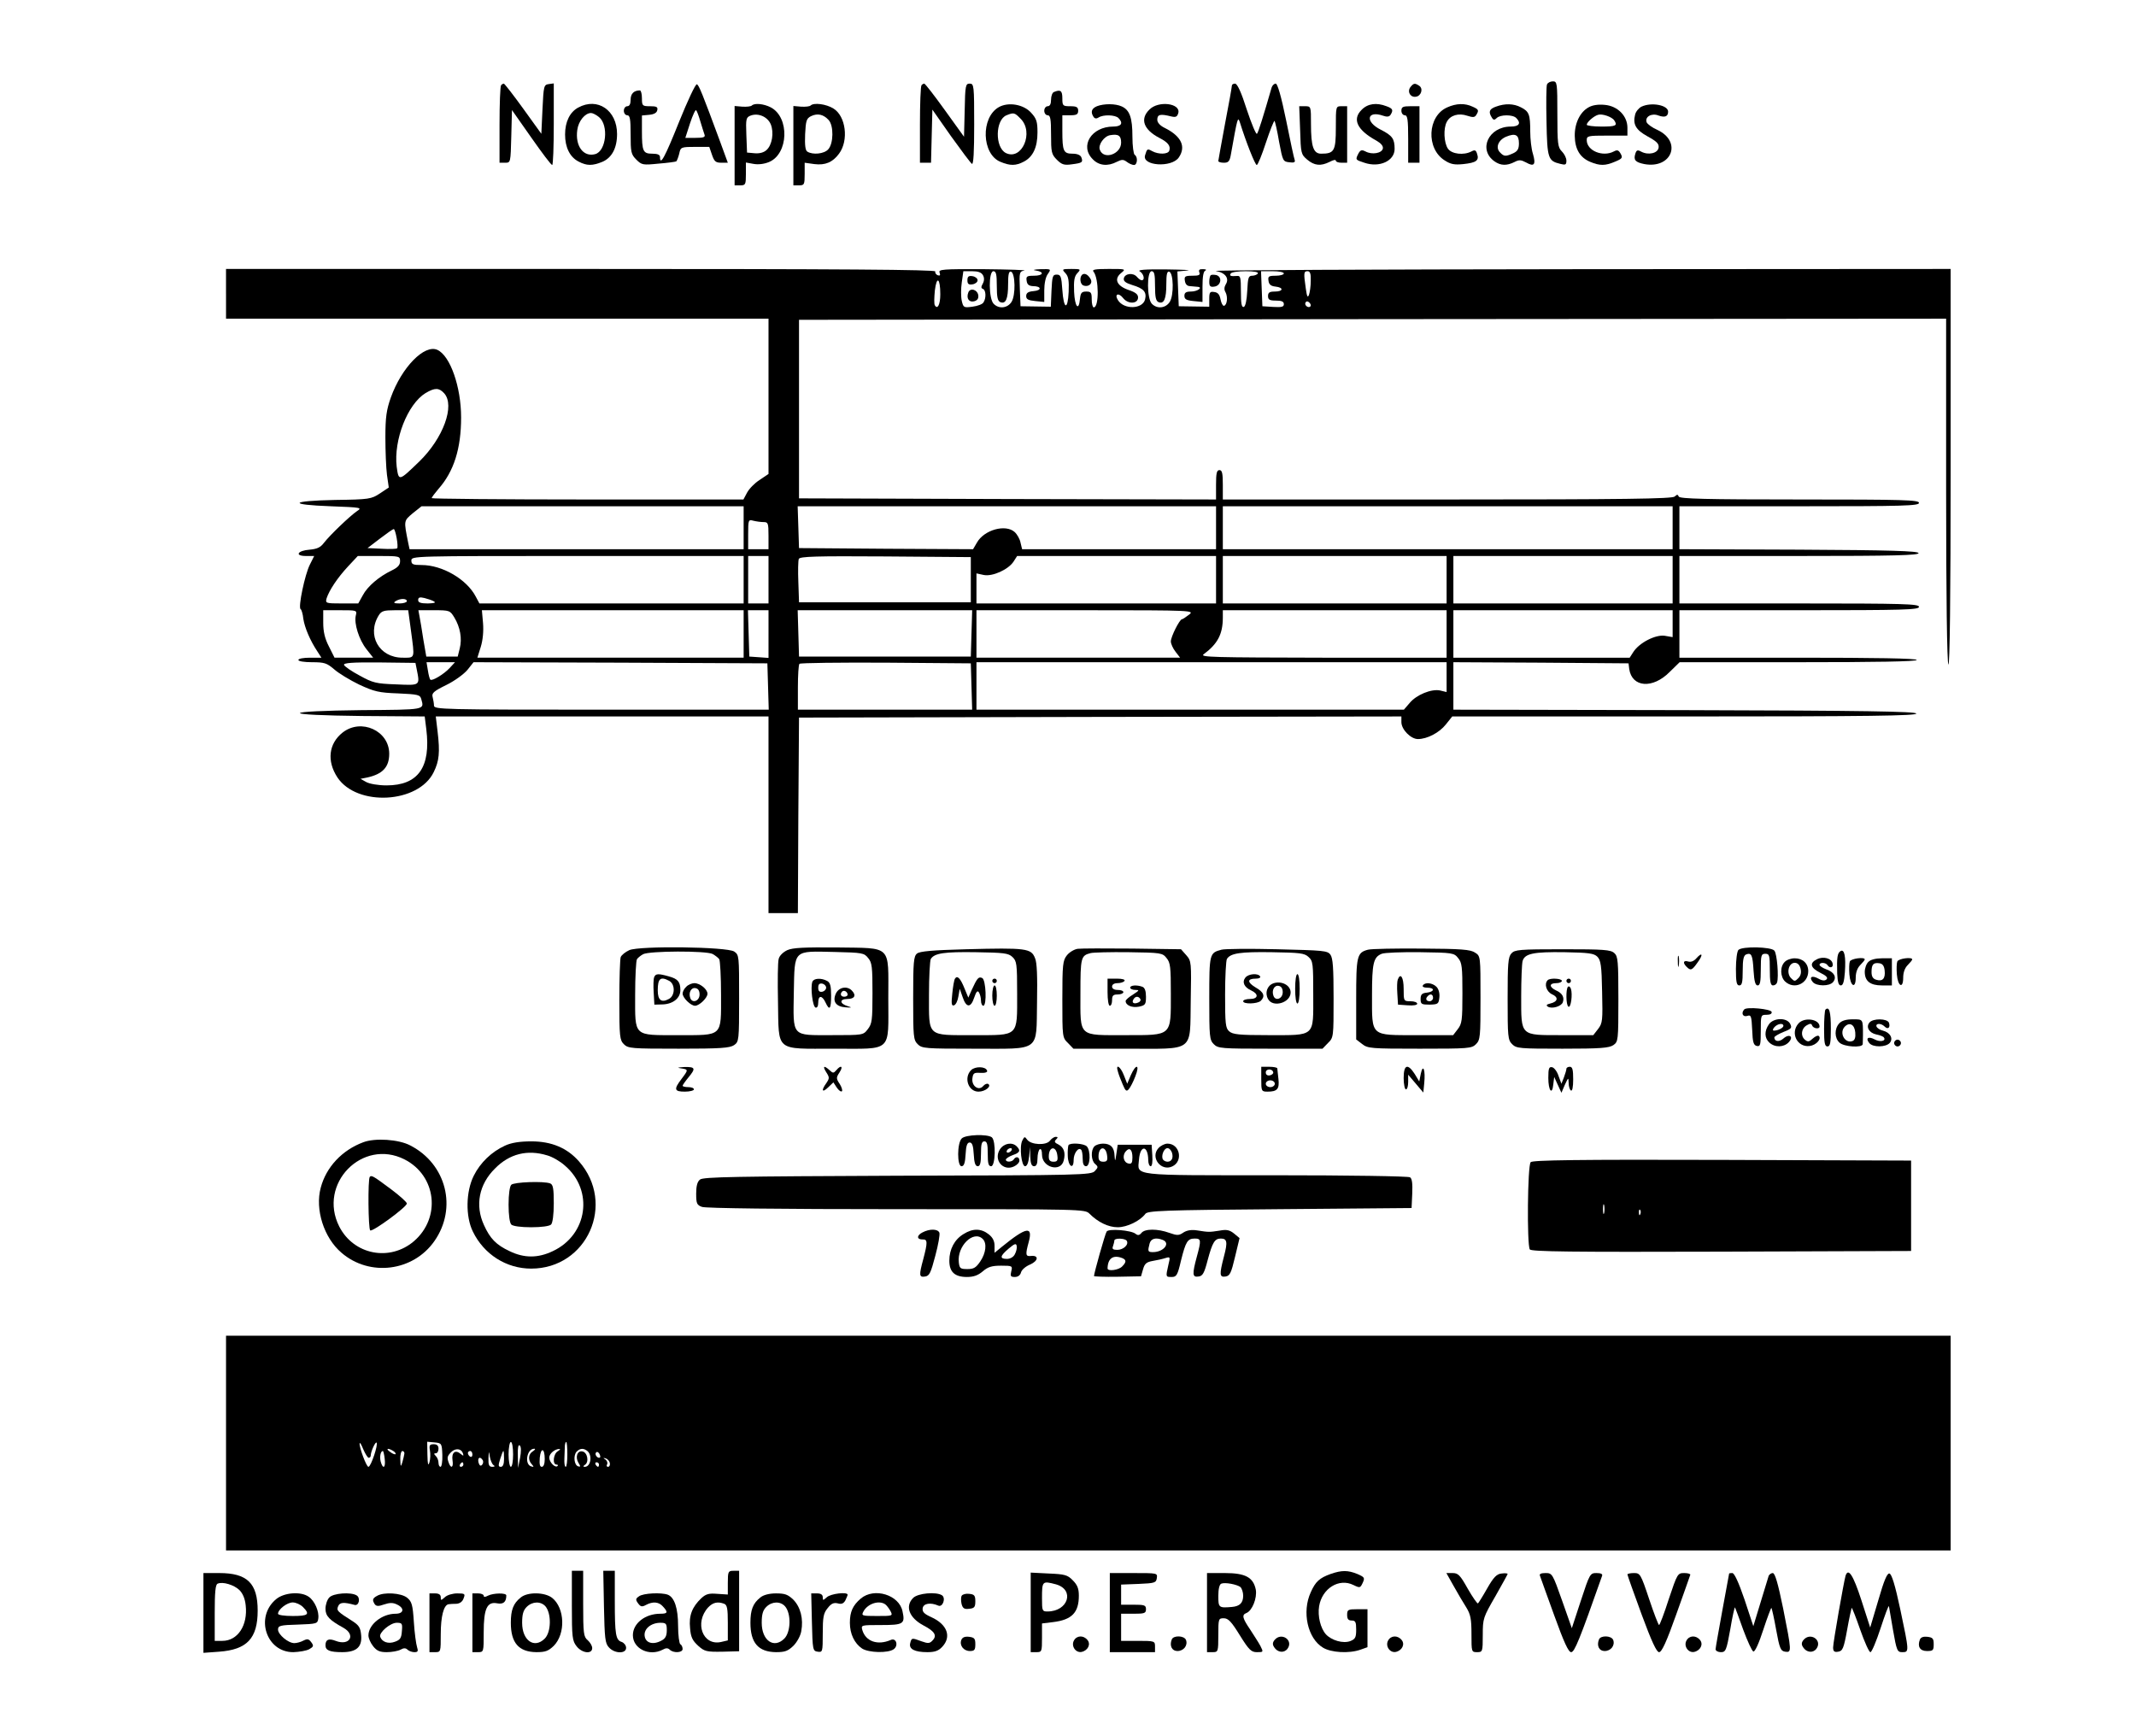 <?xml version="1.0" standalone="no"?>
<!DOCTYPE svg PUBLIC "-//W3C//DTD SVG 20010904//EN"
 "http://www.w3.org/TR/2001/REC-SVG-20010904/DTD/svg10.dtd">
<svg version="1.0" xmlns="http://www.w3.org/2000/svg"
 width="945pt" height="768pt" viewBox="0 0 945 768"
 preserveAspectRatio="xMidYMid meet">

<g transform="translate(0,768) scale(0.1,-0.1)"
fill="#000000" stroke="none">
<path d="M6844 7306 c-3 -8 -4 -82 -2 -165 3 -163 7 -173 61 -186 23 -6 27 -4
27 14 0 12 -9 30 -20 41 -18 18 -20 33 -20 165 0 139 -1 145 -20 145 -11 0
-23 -6 -26 -14z"/>
<path d="M2217 7303 c-4 -3 -7 -82 -7 -175 l0 -168 25 0 c24 0 24 0 27 117 l3
116 85 -121 c47 -67 88 -122 93 -122 4 0 7 81 7 181 l0 180 -22 -3 c-22 -3
-23 -8 -28 -112 l-5 -108 -80 111 c-44 61 -83 111 -86 111 -3 0 -9 -3 -12 -7z"/>
<path d="M3004 7140 c-62 -155 -84 -196 -84 -155 0 10 -10 15 -34 15 -41 0
-46 10 -46 100 l0 69 32 3 c22 2 34 9 36 21 3 14 -4 17 -32 17 -34 0 -36 2
-36 35 0 19 -4 35 -9 35 -27 0 -41 -15 -41 -41 0 -19 -5 -29 -15 -29 -8 0 -15
-9 -15 -20 0 -11 7 -20 15 -20 12 0 15 -16 15 -85 0 -78 2 -88 25 -111 24 -24
29 -25 98 -18 39 3 75 8 79 10 3 3 9 18 13 34 6 29 8 30 70 30 l63 0 12 -35
c10 -29 16 -35 41 -35 l29 0 -34 93 c-79 214 -94 251 -103 254 -6 2 -41 -73
-79 -167z m95 1 c7 -23 15 -49 18 -57 4 -11 -5 -14 -40 -14 l-45 0 21 65 c12
36 24 62 27 57 4 -4 12 -27 19 -51z"/>
<path d="M4077 7303 c-4 -3 -7 -82 -7 -175 l0 -168 25 0 24 0 3 118 3 117 82
-117 c46 -64 87 -119 93 -123 7 -4 10 54 10 174 0 173 -1 181 -20 181 -18 0
-20 -8 -22 -117 l-3 -118 -85 118 c-46 64 -87 117 -91 117 -3 0 -9 -3 -12 -7z"/>
<path d="M5450 7301 c0 -5 -13 -80 -30 -167 -16 -88 -30 -162 -30 -166 0 -5
11 -8 25 -8 19 0 25 6 30 33 30 168 31 172 40 147 28 -90 68 -190 75 -190 5 0
23 45 41 100 18 54 35 97 38 95 2 -3 12 -44 20 -93 16 -84 17 -87 45 -90 21
-3 27 0 24 10 -3 7 -20 86 -38 176 -22 107 -38 162 -46 162 -7 0 -15 -8 -18
-17 -37 -128 -59 -199 -65 -205 -4 -4 -24 44 -45 107 -24 76 -42 115 -52 115
-8 0 -14 -4 -14 -9z"/>
<path d="M6241 7296 c-17 -20 -2 -48 23 -44 24 3 34 37 14 49 -18 12 -24 11
-37 -5z"/>
<path d="M4663 7273 c-7 -2 -13 -18 -13 -34 0 -19 -5 -29 -15 -29 -8 0 -15 -9
-15 -20 0 -11 7 -20 15 -20 12 0 15 -16 15 -85 0 -79 2 -88 26 -112 21 -21 32
-25 66 -20 47 6 50 9 42 31 -4 10 -18 16 -39 16 -40 0 -45 11 -45 101 l0 69
35 0 c28 0 35 4 35 20 0 16 -7 20 -35 20 -33 0 -35 2 -35 35 0 34 -8 40 -37
28z"/>
<path d="M2558 7204 c-37 -20 -58 -63 -58 -119 0 -57 21 -100 60 -120 36 -19
61 -19 105 -1 42 18 65 61 65 123 0 105 -86 164 -172 117z m92 -42 c44 -36 32
-151 -17 -164 -52 -14 -89 36 -79 107 5 39 34 75 61 75 7 0 23 -8 35 -18z"/>
<path d="M3326 7213 c-4 -4 -22 -6 -41 -5 l-35 3 0 -176 0 -175 25 0 c23 0 25
3 25 50 l0 51 33 -6 c21 -4 47 -1 69 8 87 36 92 198 8 242 -31 16 -72 20 -84
8z m84 -83 c15 -37 6 -92 -19 -114 -12 -11 -31 -16 -53 -14 l-33 3 -3 78 c-3
73 -1 78 20 86 34 12 74 -6 88 -39z"/>
<path d="M3586 7213 c-4 -4 -22 -6 -41 -5 l-35 3 0 -176 0 -175 25 0 c23 0 25
3 25 50 l0 50 43 -6 c48 -6 81 8 109 46 44 59 30 167 -25 200 -32 20 -87 27
-101 13z m80 -64 c23 -25 22 -104 -2 -130 -18 -20 -68 -25 -92 -10 -9 5 -12
28 -10 77 3 60 6 70 26 80 29 14 55 8 78 -17z"/>
<path d="M4419 7206 c-81 -46 -76 -208 7 -242 43 -18 68 -18 104 1 40 21 60
63 60 129 0 47 -4 61 -28 87 -33 37 -100 49 -143 25z m96 -51 c61 -60 6 -187
-65 -152 -49 25 -47 147 3 167 32 13 36 12 62 -15z"/>
<path d="M4853 7210 c-24 -10 -29 -26 -15 -47 5 -8 13 -9 22 -3 21 14 74 12
88 -2 23 -23 13 -38 -23 -38 -96 0 -150 -86 -90 -145 27 -28 66 -32 106 -11
22 11 29 11 44 0 10 -8 25 -14 32 -14 15 0 18 36 3 45 -5 3 -10 39 -10 80 0
84 -12 118 -47 134 -28 13 -79 13 -110 1z m107 -161 c0 -51 -77 -78 -94 -32
-9 22 19 61 46 65 36 6 48 -2 48 -33z"/>
<path d="M5085 7195 c-43 -42 -25 -89 44 -125 39 -20 51 -36 44 -57 -6 -16
-47 -17 -75 -2 -22 12 -23 12 -32 -18 -15 -47 117 -56 149 -10 33 48 12 94
-62 131 -21 10 -33 24 -33 36 0 24 13 27 61 15 21 -5 27 -2 32 15 11 43 -88
56 -128 15z"/>
<path d="M6024 7194 c-43 -42 -19 -90 65 -136 21 -12 31 -24 29 -35 -4 -21
-48 -29 -77 -13 -16 8 -22 7 -31 -9 -14 -28 -14 -28 26 -41 67 -23 134 8 134
61 0 45 -10 59 -61 85 -71 35 -62 87 10 62 17 -6 27 -5 33 4 13 21 10 28 -18
38 -44 17 -83 12 -110 -16z"/>
<path d="M6403 7205 c-88 -38 -95 -183 -11 -235 26 -17 43 -20 82 -16 57 6 71
16 61 45 -5 17 -10 19 -25 11 -34 -18 -87 -12 -104 12 -18 26 -21 90 -5 119
15 29 52 40 90 27 25 -8 33 -8 40 3 13 21 11 25 -16 37 -34 16 -72 15 -112 -3z"/>
<path d="M6618 7208 c-29 -10 -34 -23 -18 -48 7 -12 12 -12 22 -2 15 15 70 16
86 0 23 -23 13 -38 -24 -38 -98 0 -146 -102 -72 -154 27 -19 54 -20 88 -3 21
11 29 10 52 -2 35 -20 44 -10 30 38 -7 21 -12 66 -12 99 0 75 -5 89 -41 107
-32 17 -71 18 -111 3z m102 -162 c0 -25 -6 -35 -25 -44 -33 -15 -41 -15 -58 3
-22 21 -9 55 26 70 41 17 57 9 57 -29z"/>
<path d="M7028 7205 c-38 -21 -62 -71 -61 -127 1 -58 23 -95 68 -114 43 -18
67 -18 111 1 31 13 34 17 24 35 -9 16 -15 18 -30 10 -49 -26 -120 3 -120 50 0
19 7 20 90 20 l90 0 0 35 c0 52 -43 96 -100 101 -29 3 -55 -1 -72 -11z m114
-58 c15 -23 7 -27 -57 -27 -36 0 -65 4 -65 8 0 11 30 38 50 44 18 6 62 -9 72
-25z"/>
<path d="M7262 7208 c-12 -6 -25 -22 -28 -35 -11 -43 3 -68 56 -97 40 -22 50
-32 48 -49 -3 -25 -45 -35 -77 -18 -16 9 -21 7 -26 -9 -9 -28 0 -38 40 -46
121 -22 168 99 58 151 -23 10 -45 26 -48 34 -9 24 22 42 52 30 28 -10 43 -5
43 17 0 29 -74 43 -118 22z"/>
<path d="M5752 7104 c3 -102 4 -107 31 -130 32 -27 60 -30 100 -10 15 8 27 11
27 5 0 -5 11 -9 25 -9 l25 0 0 125 0 125 -25 0 c-25 0 -25 0 -25 -95 0 -103
-7 -115 -65 -115 -34 0 -45 31 -45 131 0 78 0 79 -26 79 l-26 0 4 -106z"/>
<path d="M6200 7190 c0 -11 7 -20 15 -20 12 0 15 -18 15 -105 l0 -105 25 0 25
0 0 125 0 125 -40 0 c-33 0 -40 -3 -40 -20z"/>
<path d="M1000 6380 l0 -110 1200 0 1200 0 0 -344 0 -343 -40 -27 c-22 -14
-46 -39 -55 -56 l-16 -30 -689 0 c-380 0 -690 3 -690 6 0 4 14 22 30 41 68 77
100 178 100 316 0 135 -48 273 -105 299 -57 26 -158 -77 -206 -211 -19 -54
-24 -86 -24 -176 0 -60 3 -135 7 -166 l8 -56 -39 -26 c-38 -25 -47 -27 -198
-29 -201 -4 -212 -21 -18 -28 133 -5 138 -6 115 -21 -32 -22 -120 -106 -147
-141 -15 -20 -30 -27 -63 -30 -54 -4 -68 -28 -16 -28 l36 0 -19 -38 c-22 -43
-53 -190 -41 -197 4 -2 10 -22 12 -43 6 -39 30 -96 62 -144 l18 -28 -51 0
c-28 0 -51 -4 -51 -10 0 -6 27 -10 61 -10 55 0 65 -4 97 -31 20 -18 70 -48
111 -68 67 -31 87 -36 173 -39 88 -4 97 -6 102 -26 13 -47 21 -46 -264 -48
-169 -2 -271 -7 -273 -13 -1 -6 97 -11 275 -13 l277 -2 7 -56 c21 -169 -36
-249 -176 -249 -37 0 -76 7 -90 15 l-25 14 30 6 c68 15 97 46 97 105 0 102
-124 158 -206 94 -62 -49 -71 -126 -23 -199 87 -130 359 -115 426 24 24 49 28
87 17 179 l-8 67 736 0 736 0 0 -435 0 -435 65 0 65 0 2 433 3 432 1332 3
1333 2 0 -25 c0 -33 42 -75 73 -75 41 0 95 28 124 65 l28 35 1028 0 c819 0
1028 3 1025 13 -4 9 -220 13 -1026 15 l-1022 2 0 105 0 105 388 -2 387 -3 3
-25 c12 -82 104 -89 179 -13 l44 43 524 0 c343 0 525 3 525 10 0 7 -182 10
-525 10 l-525 0 0 105 0 105 530 0 c464 0 530 2 530 15 0 13 -66 15 -530 15
l-530 0 0 105 0 105 531 0 c420 0 530 3 527 13 -4 9 -121 13 -531 15 l-527 2
0 95 0 95 530 0 c464 0 530 2 530 15 0 13 -65 15 -529 15 -414 0 -530 3 -534
13 -4 10 -7 10 -18 0 -10 -10 -225 -13 -1006 -13 l-993 0 0 65 c0 51 -3 65
-15 65 -12 0 -15 -14 -15 -65 l0 -65 -922 2 -923 3 0 395 0 395 2538 3 2537 2
0 -757 c0 -472 4 -764 10 -773 6 -10 10 294 10 868 l0 882 -1642 -1 c-904 -1
-1628 -4 -1609 -8 42 -7 61 -33 44 -59 -7 -12 -8 -24 -1 -35 11 -21 7 -57 -7
-60 -5 -1 -12 12 -15 28 -4 21 -11 31 -28 33 -19 3 -22 -1 -22 -31 l0 -34 -67
1 -68 1 -3 77 -3 77 43 4 c24 2 -18 4 -92 5 -96 1 -130 -2 -117 -9 17 -10 24
-39 8 -39 -5 0 -14 7 -21 15 -17 20 -54 15 -58 -7 -2 -12 8 -20 37 -29 51 -15
65 -31 57 -64 -11 -43 -93 -46 -120 -3 -17 27 3 35 23 9 22 -28 66 -26 66 3 0
14 -12 23 -42 33 -52 18 -66 48 -33 75 22 18 21 18 -55 18 -61 0 -75 -3 -67
-12 24 -30 25 -158 1 -158 -5 0 -9 16 -9 35 0 30 -3 35 -24 35 -21 0 -25 -6
-28 -32 -5 -57 -23 -36 -26 31 -2 49 1 68 14 82 17 18 16 19 -26 19 -42 0 -43
-1 -26 -19 13 -14 16 -33 14 -82 -4 -84 -22 -78 -28 8 -4 60 -7 68 -25 68 -18
0 -20 -8 -23 -71 l-3 -71 -67 1 -67 1 -3 77 c-3 73 -2 77 20 81 13 2 -68 5
-179 6 -184 1 -202 -1 -196 -15 4 -12 2 -15 -8 -12 -8 3 -13 11 -11 17 1 8
-410 11 -1568 11 l-1570 0 0 -110z m3349 82 c6 -11 6 -24 -1 -37 -8 -14 -8
-20 0 -23 14 -4 16 -41 3 -60 -4 -8 -26 -16 -49 -19 -38 -5 -40 -4 -47 26 -4
18 -4 54 0 81 l7 50 39 0 c26 0 41 -5 48 -18z m61 -47 c0 -51 4 -67 16 -72 24
-9 34 15 34 80 0 42 3 58 13 55 19 -7 21 -105 2 -134 -18 -28 -56 -32 -79 -8
-22 22 -23 144 -1 144 12 0 15 -14 15 -65z m700 0 c0 -51 4 -67 16 -72 24 -9
34 15 34 80 0 42 3 58 13 55 19 -7 21 -105 2 -134 -18 -28 -56 -32 -79 -8 -22
22 -23 144 -1 144 12 0 15 -14 15 -65z m455 55 c-3 -5 -15 -10 -25 -10 -17 0
-19 -9 -22 -67 -2 -42 -8 -68 -15 -71 -10 -3 -13 15 -13 68 0 62 -2 71 -17 69
-28 -2 -35 0 -28 11 3 6 33 10 66 10 38 0 58 -4 54 -10z m115 0 c0 -5 -16 -10
-36 -10 -31 0 -35 -3 -32 -22 2 -17 11 -24 31 -26 37 -4 35 -22 -3 -22 -23 0
-30 -4 -30 -20 0 -16 7 -20 35 -20 25 0 35 -4 35 -16 0 -12 -10 -14 -47 -12
l-48 3 -3 78 -3 77 51 0 c27 0 50 -4 50 -10z m119 -32 c0 -24 -4 -52 -8 -63
-6 -14 -9 -7 -14 29 -10 69 -9 76 8 76 11 0 15 -11 14 -42z m-1639 -60 c0 -45
-12 -69 -24 -49 -4 5 -3 35 0 66 8 66 24 55 24 -17z m1637 -54 c-9 -9 -28 6
-21 18 4 6 10 6 17 -1 6 -6 8 -13 4 -17z m-3832 -384 c49 -54 -4 -199 -110
-302 -91 -88 -91 -88 -100 -23 -14 118 48 277 128 326 41 24 59 24 82 -1z
m1325 -595 l0 -95 -739 0 -739 0 -6 28 c-20 100 -20 97 20 131 l39 31 712 0
713 0 0 -95z m2090 0 l0 -95 -429 0 -429 0 -7 29 c-3 16 -15 37 -26 47 -40 36
-135 10 -167 -47 l-17 -29 -385 2 -385 3 -3 93 -3 92 926 0 925 0 0 -95z
m2020 0 l0 -95 -995 0 -995 0 0 95 0 95 995 0 995 0 0 -95z m-4022 25 c20 0
22 -4 22 -60 l0 -60 -45 0 -45 0 0 66 c0 64 1 66 23 60 12 -3 32 -6 45 -6z
m-1623 -71 c4 -22 5 -43 2 -45 -3 -3 -33 -4 -68 -2 l-63 3 55 42 c30 23 57 42
61 42 3 1 9 -17 13 -40z m15 -102 c0 -17 -10 -28 -37 -41 -56 -27 -107 -70
-128 -110 l-20 -36 -73 0 c-71 0 -73 1 -67 23 12 36 47 89 94 140 l44 47 93 0
c92 0 94 -1 94 -23z m1520 -82 l0 -105 -585 0 -584 0 -16 30 c-40 77 -148 140
-240 140 -38 0 -45 3 -45 20 0 20 7 20 735 20 l735 0 0 -105z m110 0 l0 -105
-45 0 -45 0 0 105 0 105 45 0 45 0 0 -105z m895 0 l0 -100 -380 0 -380 0 -3
89 c-2 49 -1 95 2 103 5 11 75 13 383 11 l378 -3 0 -100z m1085 0 l0 -105
-530 0 -530 0 0 66 0 67 32 -7 c39 -8 109 24 132 59 l16 25 440 0 440 0 0
-105z m1020 0 l0 -105 -495 0 -495 0 0 105 0 105 495 0 495 0 0 -105z m1000 0
l0 -105 -485 0 -485 0 0 105 0 105 485 0 485 0 0 -105z m-5480 -96 c10 -6 1
-8 -27 -9 -32 0 -43 4 -43 15 0 12 7 14 28 9 15 -4 34 -10 42 -15z m-120 1 c0
-5 -15 -10 -32 -10 -25 0 -29 3 -18 10 20 13 50 13 50 0z m-226 -64 c-8 -35
14 -106 47 -148 l30 -38 -85 0 -86 0 -25 50 c-18 35 -25 65 -25 105 l0 55 75
0 c74 0 75 0 69 -24z m244 -65 c17 -128 20 -121 -37 -121 -104 0 -160 100
-105 188 12 19 23 22 72 22 l58 0 12 -89z m192 57 c26 -43 35 -93 24 -137 l-9
-36 -70 0 -69 0 -13 75 c-6 41 -14 87 -17 103 l-5 27 69 0 c69 0 71 -1 90 -32z
m1280 -73 l0 -105 -589 0 -589 0 15 48 c9 29 13 69 10 105 l-5 57 579 0 579 0
0 -105z m110 -1 l0 -105 -42 3 -43 3 -3 103 -3 102 46 0 45 0 0 -106z m898 4
l-3 -103 -380 0 -380 0 -3 103 -3 102 386 0 386 0 -3 -102z m962 82 c-14 -11
-28 -20 -31 -20 -10 0 -49 -77 -49 -98 0 -10 9 -31 21 -46 l20 -26 -450 0
-451 0 0 105 0 105 483 0 c480 0 482 -1 457 -20z m1140 -85 l0 -105 -547 0
c-484 1 -546 2 -528 15 62 46 85 89 85 163 l0 32 495 0 495 0 0 -105z m1000
46 l0 -60 -35 6 c-40 6 -112 -30 -139 -72 l-16 -25 -390 0 -390 0 0 105 0 105
485 0 485 0 0 -59z m-5556 -204 c14 -71 16 -70 -92 -65 -89 3 -103 7 -161 39
-36 19 -66 40 -69 47 -3 9 37 12 156 11 l160 -2 6 -30z m145 7 c-25 -27 -78
-59 -85 -51 -3 2 -8 21 -11 41 l-6 36 63 0 63 0 -24 -26z m1409 -81 l3 -103
-741 0 c-698 0 -740 1 -740 18 0 9 -3 26 -6 38 -5 17 5 26 60 53 37 18 78 48
94 67 l27 34 650 -2 650 -3 3 -102z m900 0 l3 -103 -386 0 -385 0 0 98 c0 54
3 102 7 105 4 4 176 6 382 5 l376 -3 3 -102z m2102 41 l0 -66 -29 7 c-38 8
-105 -19 -135 -56 l-25 -29 -945 0 -946 0 0 105 0 105 1040 0 1040 0 0 -66z"/>
<path d="M4280 6440 c0 -16 5 -21 23 -18 12 2 22 10 22 18 0 8 -10 16 -22 18
-18 3 -23 -2 -23 -18z"/>
<path d="M4284 6386 c-10 -26 3 -45 26 -39 14 4 20 12 18 27 -4 25 -36 34 -44
12z"/>
<path d="M4583 6483 c39 -6 33 -23 -9 -23 -31 0 -35 -3 -32 -22 2 -17 10 -23
28 -24 38 0 40 -19 3 -22 -24 -2 -33 -8 -33 -22 0 -14 9 -19 40 -22 l40 -4 0
51 c0 30 6 60 16 73 15 22 15 22 -33 21 -29 -1 -37 -4 -20 -6z"/>
<path d="M5306 6475 c5 -12 -2 -15 -31 -15 -32 0 -36 -3 -33 -22 2 -15 10 -24
23 -24 11 -1 26 -2 33 -3 26 -2 0 -21 -29 -21 -22 0 -29 -5 -29 -19 0 -15 9
-20 40 -23 l40 -4 0 67 c0 45 4 69 13 72 6 3 2 6 -10 6 -16 1 -21 -3 -17 -14z"/>
<path d="M4787 6464 c-12 -12 -8 -42 6 -47 24 -9 44 10 31 30 -12 20 -27 26
-37 17z"/>
<path d="M5356 6462 c-3 -3 -6 -16 -6 -29 0 -20 5 -24 23 -21 29 4 36 43 8 51
-11 2 -22 2 -25 -1z"/>
<path d="M2784 3476 c-17 -8 -34 -21 -38 -31 -3 -9 -6 -95 -6 -191 0 -161 2
-176 20 -194 19 -19 33 -20 243 -20 185 0 226 3 245 16 21 15 22 20 22 207 0
188 0 192 -22 207 -32 21 -418 26 -464 6z m369 -17 c12 -7 25 -17 29 -23 4 -6
8 -77 8 -158 0 -187 10 -178 -190 -178 -200 0 -190 -9 -190 178 0 81 4 152 8
158 4 6 16 16 27 22 27 15 279 16 308 1z"/>
<path d="M2894 3356 c-3 -7 -4 -38 -2 -67 l3 -54 38 1 c45 2 77 28 77 63 0 37
-11 50 -51 61 -46 13 -59 13 -65 -4z m67 -16 c27 -15 26 -66 -2 -80 -33 -18
-49 -5 -49 38 0 53 12 63 51 42z"/>
<path d="M3036 3314 c-9 -8 -16 -22 -16 -30 0 -19 36 -54 55 -54 19 0 55 35
55 53 0 20 -33 47 -58 47 -11 0 -28 -7 -36 -16z m59 -34 c0 -29 -32 -41 -41
-16 -9 24 4 48 23 44 12 -2 18 -12 18 -28z"/>
<path d="M3483 3476 c-19 -9 -35 -25 -38 -39 -4 -13 -5 -99 -3 -191 4 -222
-15 -206 249 -206 260 0 239 -19 239 223 0 240 19 221 -229 225 -144 1 -193
-1 -218 -12z m358 -35 c17 -20 19 -40 19 -156 0 -119 -2 -135 -21 -159 -20
-26 -21 -26 -158 -26 -182 0 -172 -11 -169 191 4 190 -5 181 181 177 122 -3
130 -4 148 -27z"/>
<path d="M3594 3336 c-9 -25 1 -109 14 -114 7 -2 12 6 12 22 0 33 17 33 32 1
18 -39 25 -30 25 30 0 43 -4 58 -18 65 -26 14 -59 12 -65 -4z m61 -26 c0 -8
-8 -16 -17 -18 -13 -2 -18 3 -18 18 0 15 5 20 18 18 9 -2 17 -10 17 -18z"/>
<path d="M3698 3284 c-16 -35 0 -58 43 -61 28 -2 30 -1 10 5 -37 11 -38 32 -2
32 32 0 41 16 19 38 -21 21 -57 14 -70 -14z m52 -5 c0 -5 -7 -9 -15 -9 -15 0
-20 12 -9 23 8 8 24 -1 24 -14z"/>
<path d="M4274 3480 c-150 -4 -205 -9 -217 -19 -15 -12 -17 -39 -17 -197 0
-171 1 -185 20 -204 19 -19 33 -20 249 -20 299 0 275 -17 279 205 2 114 0 177
-9 196 -17 43 -38 46 -305 39z m205 -34 c19 -18 21 -29 21 -163 0 -192 9 -183
-193 -183 -208 0 -197 -10 -197 178 0 81 4 152 8 159 16 26 61 32 198 30 124
-2 145 -4 163 -21z"/>
<path d="M4225 3350 c-4 -6 -9 -36 -12 -67 -5 -45 -3 -55 8 -51 8 3 16 20 19
39 l6 34 13 -37 c16 -48 36 -48 51 -2 9 27 15 33 21 23 5 -8 9 -24 9 -36 0
-13 5 -23 10 -23 17 0 12 117 -5 123 -16 7 -22 -1 -46 -53 l-15 -34 -17 41
c-18 45 -32 59 -42 43z"/>
<path d="M4390 3340 c0 -5 5 -10 10 -10 6 0 10 5 10 10 0 6 -4 10 -10 10 -5 0
-10 -4 -10 -10z"/>
<path d="M4390 3275 c0 -25 5 -45 10 -45 6 0 10 20 10 45 0 25 -4 45 -10 45
-5 0 -10 -20 -10 -45z"/>
<path d="M4768 3482 c-15 -2 -37 -15 -48 -29 -18 -23 -20 -40 -20 -195 0 -166
0 -169 25 -193 l24 -25 234 0 c306 0 281 -19 285 213 3 170 3 175 -20 201
l-23 26 -215 3 c-118 1 -227 1 -242 -1z m393 -41 c17 -20 19 -40 19 -159 0
-188 7 -182 -200 -182 -212 0 -200 -11 -200 184 0 160 2 168 45 179 11 3 87 5
168 4 143 -2 150 -3 168 -26z"/>
<path d="M4900 3290 c0 -33 4 -60 10 -60 6 0 10 11 10 25 0 20 5 25 25 25 14
0 25 5 25 10 0 6 -11 10 -25 10 -16 0 -25 6 -25 15 0 9 9 15 24 15 14 0 28 5
31 10 4 6 -10 10 -34 10 l-41 0 0 -60z"/>
<path d="M5000 3310 c0 -5 10 -10 23 -10 19 0 18 -2 -10 -20 -18 -11 -33 -24
-33 -29 0 -19 28 -31 59 -25 28 6 31 10 31 44 0 25 -5 40 -16 44 -24 9 -54 7
-54 -4z m45 -50 c3 -6 -1 -13 -10 -16 -19 -8 -30 0 -20 15 8 14 22 14 30 1z"/>
<path d="M5404 3478 c-53 -14 -54 -17 -54 -214 0 -171 1 -185 20 -204 19 -19
33 -20 250 -20 l231 0 24 25 c25 24 25 27 25 198 0 134 -3 178 -14 193 -13 18
-31 19 -236 24 -121 3 -232 2 -246 -2z m385 -32 c20 -18 21 -29 21 -167 0
-189 12 -179 -199 -179 -130 0 -157 3 -173 17 -16 14 -18 33 -18 162 0 80 4
151 8 158 16 26 61 32 198 30 124 -2 145 -4 163 -21z"/>
<path d="M5510 3355 c-16 -20 -6 -43 25 -57 35 -16 32 -38 -5 -38 -16 0 -30
-4 -30 -10 0 -14 64 -12 78 2 20 20 14 38 -23 59 -38 23 -38 39 1 39 14 0 22
4 19 10 -9 15 -51 12 -65 -5z"/>
<path d="M5730 3305 c0 -37 4 -65 10 -65 6 0 10 28 10 65 0 37 -4 65 -10 65
-6 0 -10 -28 -10 -65z"/>
<path d="M5633 3329 c-27 -10 -38 -42 -23 -69 21 -40 100 -17 100 29 0 32 -41
53 -77 40z m42 -39 c0 -29 -32 -41 -41 -16 -9 24 4 48 23 44 12 -2 18 -12 18
-28z"/>
<path d="M6052 3478 c-49 -13 -52 -28 -52 -219 l0 -178 26 -20 c25 -20 39 -21
255 -21 216 0 230 1 249 20 19 19 20 33 20 205 0 184 0 185 -24 200 -20 14
-62 17 -235 18 -116 1 -224 -1 -239 -5z m399 -37 c17 -20 19 -40 19 -156 0
-119 -2 -135 -21 -159 l-20 -26 -160 0 c-208 0 -199 -8 -199 176 0 142 6 169
43 184 12 5 89 8 170 7 143 -2 150 -3 168 -26z"/>
<path d="M6184 3346 c-3 -7 -4 -35 -2 -62 l3 -49 43 -3 c25 -2 42 1 42 7 0 6
-13 11 -30 11 -30 0 -30 1 -30 55 0 51 -14 73 -26 41z"/>
<path d="M6295 3320 c-4 -6 5 -10 19 -10 35 0 33 -18 -1 -22 -22 -2 -28 -8
-28 -28 0 -23 4 -25 40 -25 37 1 40 3 43 32 2 18 -3 37 -13 47 -18 18 -51 21
-60 6z m45 -55 c0 -8 -7 -15 -15 -15 -16 0 -20 12 -8 23 11 12 23 8 23 -8z"/>
<path d="M7691 3477 c-6 -6 -11 -44 -11 -84 0 -58 3 -73 15 -73 12 0 15 14 15
65 0 50 4 67 15 72 24 9 29 -2 33 -72 3 -47 8 -65 18 -65 11 0 14 17 14 70 0
63 2 70 20 70 18 0 20 -7 20 -70 0 -53 3 -70 14 -70 8 0 16 6 18 13 8 24 0
128 -12 141 -14 17 -142 20 -159 3z"/>
<path d="M6687 3462 c-15 -16 -17 -45 -17 -200 0 -169 1 -183 20 -202 19 -19
33 -20 223 -20 167 0 206 3 225 16 21 15 22 20 22 203 0 169 -2 190 -18 204
-16 15 -47 17 -229 17 -191 0 -211 -2 -226 -18z m380 -15 c15 -15 19 -39 21
-155 3 -128 2 -139 -18 -165 l-21 -27 -140 0 c-185 0 -179 -6 -179 173 0 72 3
142 6 154 9 34 48 42 186 40 107 -2 130 -5 145 -20z"/>
<path d="M6847 3343 c-16 -16 -6 -50 19 -62 30 -13 27 -33 -7 -41 -17 -4 -20
-8 -11 -14 18 -11 59 1 66 19 8 22 -2 41 -30 53 -31 15 -31 32 1 32 14 0 25 5
25 10 0 11 -53 14 -63 3z"/>
<path d="M6930 3340 c0 -5 5 -10 10 -10 6 0 10 5 10 10 0 6 -4 10 -10 10 -5 0
-10 -4 -10 -10z"/>
<path d="M6937 3314 c-10 -10 -9 -82 2 -88 11 -7 19 55 11 79 -3 9 -9 13 -13
9z"/>
<path d="M8143 3472 c-14 -9 -17 -26 -15 -99 2 -38 6 -53 16 -53 10 0 15 17
18 58 5 70 -2 104 -19 94z"/>
<path d="M7423 3425 c0 -22 2 -30 4 -17 2 12 2 30 0 40 -3 9 -5 -1 -4 -23z"/>
<path d="M7505 3440 c-11 -13 -25 -18 -37 -14 -21 6 -24 -6 -6 -24 18 -18 24
-15 48 19 26 35 22 49 -5 19z"/>
<path d="M8039 3436 c-35 -17 -30 -38 14 -60 27 -13 35 -22 28 -29 -7 -7 -18
-7 -36 3 -29 16 -43 7 -25 -15 16 -19 74 -20 90 0 17 21 5 44 -30 56 -16 6
-30 15 -30 20 0 12 27 11 35 -1 10 -16 27 -11 23 6 -4 24 -41 34 -69 20z"/>
<path d="M7896 3424 c-22 -21 -20 -67 2 -87 40 -37 102 -9 102 46 0 34 -24 57
-60 57 -16 0 -36 -7 -44 -16z m70 -30 c4 -17 1 -31 -10 -42 -15 -15 -17 -15
-32 0 -22 22 -11 68 16 68 13 0 22 -9 26 -26z"/>
<path d="M8184 3426 c-3 -7 -4 -33 -2 -57 4 -53 28 -66 28 -15 0 23 7 43 20
56 11 11 20 22 20 25 0 12 -61 4 -66 -9z"/>
<path d="M8266 3424 c-9 -8 -16 -28 -16 -44 0 -41 24 -60 76 -60 l44 0 0 60 0
60 -44 0 c-27 0 -51 -6 -60 -16z m72 -38 c4 -35 -9 -50 -37 -41 -15 4 -21 15
-21 34 0 34 8 43 35 39 14 -2 21 -12 23 -32z"/>
<path d="M8394 3426 c-3 -7 -4 -33 -2 -57 4 -53 28 -66 28 -15 0 23 7 43 20
56 11 11 20 22 20 25 0 12 -61 4 -66 -9z"/>
<path d="M7717 3214 c-15 -16 -7 -35 13 -29 17 6 19 0 22 -62 2 -55 6 -68 21
-71 15 -3 17 5 17 67 0 70 0 71 26 71 16 0 24 5 22 13 -5 13 -109 23 -121 11z"/>
<path d="M8076 3213 c-3 -3 -6 -42 -6 -85 0 -63 3 -78 15 -78 12 0 15 15 15
79 0 74 -7 100 -24 84z"/>
<path d="M7826 3148 c-21 -30 -20 -61 2 -81 25 -23 65 -21 86 2 23 25 2 39
-24 16 -18 -16 -40 -14 -40 5 0 4 18 15 40 24 36 14 39 18 30 36 -15 29 -74
27 -94 -2z m64 -7 c0 -9 -24 -21 -42 -21 -6 0 -6 6 2 15 14 16 40 20 40 6z"/>
<path d="M7957 3152 c-38 -42 -6 -107 49 -100 28 3 54 31 41 44 -4 4 -16 -1
-27 -11 -16 -15 -22 -16 -35 -5 -20 17 -16 50 9 64 14 8 20 8 23 -1 5 -14 33
-18 33 -5 0 33 -67 43 -93 14z"/>
<path d="M8137 3152 c-22 -24 -21 -65 1 -85 20 -19 101 -24 103 -7 0 6 1 24 1
40 0 72 1 70 -45 70 -30 0 -49 -6 -60 -18z m71 -40 c2 -22 -2 -34 -12 -38 -34
-13 -61 37 -34 64 21 21 43 9 46 -26z"/>
<path d="M8271 3156 c-17 -20 -2 -46 30 -53 16 -3 32 -9 34 -14 10 -15 -17
-21 -41 -8 -28 15 -42 6 -24 -16 16 -20 74 -19 91 1 16 20 1 46 -31 54 -13 3
-25 11 -28 18 -5 15 20 16 36 0 15 -15 26 -4 19 17 -8 19 -70 20 -86 1z"/>
<path d="M8380 3065 c0 -8 7 -15 15 -15 8 0 15 7 15 15 0 8 -7 15 -15 15 -8 0
-15 -7 -15 -15z"/>
<path d="M3013 2953 c33 -5 33 -6 2 -47 -35 -46 -32 -56 15 -56 22 0 40 5 40
10 0 6 -11 10 -25 10 -14 0 -25 3 -25 6 0 3 11 19 25 36 34 41 32 48 -17 47
-30 -2 -35 -3 -15 -6z"/>
<path d="M3656 2935 c14 -22 14 -26 0 -47 -24 -33 -19 -45 8 -19 l23 22 15
-23 c9 -13 19 -20 23 -16 3 3 -1 18 -10 32 -16 24 -16 28 -1 51 18 27 7 35
-14 10 -12 -14 -15 -14 -30 0 -25 23 -32 18 -14 -10z"/>
<path d="M4296 2945 c-33 -34 -12 -95 33 -95 30 0 59 24 43 34 -6 3 -15 -1
-22 -9 -19 -23 -52 -1 -48 33 3 24 7 27 36 25 21 -1 32 3 29 10 -6 19 -53 20
-71 2z"/>
<path d="M4946 2938 c3 -12 13 -37 21 -56 12 -29 17 -33 27 -21 7 8 20 33 29
57 21 53 3 57 -20 5 l-16 -38 -15 38 c-15 39 -38 53 -26 15z"/>
<path d="M5580 2905 c0 -53 1 -55 28 -55 43 0 53 12 48 56 -2 21 -5 42 -5 47
-1 4 -17 7 -36 7 l-35 0 0 -55z m53 30 c1 -5 -6 -11 -15 -13 -11 -2 -18 3 -18
13 0 17 30 18 33 0z m7 -50 c0 -8 -9 -15 -20 -15 -11 0 -20 7 -20 15 0 8 9 15
20 15 11 0 20 -7 20 -15z"/>
<path d="M6210 2910 c0 -27 5 -50 10 -50 6 0 10 15 10 33 l0 32 34 -40 33 -39
4 41 c6 58 -5 89 -15 43 l-7 -35 -20 33 c-31 48 -49 42 -49 -18z"/>
<path d="M6850 2911 c0 -56 17 -79 22 -29 l4 33 16 -35 16 -35 15 35 c16 34
16 34 17 8 0 -15 5 -30 10 -33 6 -4 10 15 10 49 0 43 -3 56 -15 56 -8 0 -15
-4 -15 -9 0 -5 -5 -22 -11 -38 l-11 -28 -13 35 c-6 19 -19 36 -28 38 -14 3
-17 -5 -17 -47z"/>
<path d="M4255 2643 c-21 -20 -21 -123 -1 -123 11 0 16 15 18 53 2 38 7 52 18
52 11 0 16 -14 18 -52 2 -38 7 -53 18 -53 10 0 14 14 14 55 0 42 3 55 15 55
12 0 15 -13 15 -55 0 -42 3 -55 15 -55 19 0 22 112 3 128 -20 15 -116 12 -133
-5z"/>
<path d="M4523 2634 c-14 -27 -4 -114 12 -114 9 0 15 16 18 43 l4 42 1 -42 c1
-31 6 -43 17 -43 10 0 15 10 15 34 0 19 5 38 10 41 6 4 10 -6 10 -24 0 -57 83
-79 96 -26 9 35 1 58 -23 71 -17 8 -20 13 -11 22 9 9 9 12 -1 12 -8 0 -19 -8
-26 -17 -16 -22 -84 -19 -101 5 -10 14 -12 14 -21 -4z m155 -67 c3 -22 -1 -27
-17 -27 -15 0 -21 6 -21 23 0 46 33 49 38 4z"/>
<path d="M1607 2626 c-94 -35 -164 -110 -188 -201 -26 -96 14 -222 92 -288
124 -107 317 -83 411 52 102 146 53 341 -107 423 -51 27 -156 34 -208 14z
m183 -76 c141 -72 162 -258 41 -362 -107 -91 -266 -60 -330 65 -96 189 102
392 289 297z"/>
<path d="M1636 2473 c-9 -10 -7 -231 2 -237 11 -7 162 104 162 119 0 6 -30 33
-67 61 -83 62 -89 65 -97 57z"/>
<path d="M2234 2611 c-59 -27 -109 -75 -138 -133 -35 -70 -37 -180 -4 -247 49
-101 148 -164 258 -164 248 0 376 288 211 475 -52 59 -121 88 -210 88 -52 0
-89 -6 -117 -19z m187 -43 c22 -6 57 -26 78 -45 129 -110 101 -307 -54 -379
-65 -31 -126 -31 -190 0 -60 28 -87 56 -114 116 -40 87 -22 180 49 250 64 65
143 85 231 58z"/>
<path d="M2262 2438 c-7 -7 -12 -42 -12 -88 0 -46 5 -81 12 -88 7 -7 42 -12
88 -12 46 0 81 5 88 12 7 7 12 44 12 94 0 65 -3 83 -16 88 -29 11 -160 6 -172
-6z"/>
<path d="M4424 2595 c-30 -46 13 -99 62 -76 13 6 24 17 24 26 0 17 -16 20 -25
5 -8 -12 -35 -13 -35 -1 0 5 14 14 30 20 32 11 37 20 18 39 -20 20 -56 14 -74
-13z m51 -5 c-3 -5 -11 -10 -16 -10 -6 0 -7 5 -4 10 3 6 11 10 16 10 6 0 7 -4
4 -10z"/>
<path d="M4727 2613 c-2 -5 -4 -26 -3 -47 1 -46 26 -64 26 -18 0 29 21 58 33
45 4 -3 7 -21 7 -40 0 -23 5 -33 15 -33 19 0 21 70 3 88 -13 13 -74 17 -81 5z"/>
<path d="M4842 2608 c-17 -17 -15 -63 3 -78 14 -12 14 -15 -1 -31 -16 -18 -58
-19 -874 -21 -709 -3 -860 -5 -873 -17 -12 -9 -17 -29 -17 -62 0 -44 3 -51 26
-59 16 -6 342 -10 860 -10 826 0 834 0 854 -20 38 -38 84 -60 125 -60 41 0 99
28 122 59 10 14 72 17 595 21 l583 5 3 64 c2 45 -1 67 -10 72 -7 5 -275 9
-594 9 -648 0 -611 -4 -605 69 5 66 40 65 41 -1 0 -16 5 -28 11 -28 6 0 9 19
7 48 l-3 47 -75 0 -75 0 -6 -40 c-5 -35 -6 -36 -8 -9 -1 37 -17 54 -51 54 -14
0 -31 -5 -38 -12z m56 -41 c3 -22 -1 -27 -17 -27 -15 0 -21 6 -21 23 0 46 33
49 38 4z m112 -8 c0 -24 -4 -30 -17 -27 -22 4 -29 34 -13 53 17 21 30 9 30
-26z"/>
<path d="M5125 2600 c-37 -41 11 -104 61 -81 50 23 34 101 -21 101 -12 0 -30
-9 -40 -20z m60 -20 c7 -23 -1 -40 -20 -40 -8 0 -17 5 -20 10 -9 15 4 50 20
50 8 0 16 -9 20 -20z"/>
<path d="M6772 2538 c-14 -14 -17 -364 -4 -386 7 -10 183 -12 848 -10 l839 3
0 200 0 200 -835 3 c-642 2 -839 -1 -848 -10z m325 -225 c-3 -10 -5 -2 -5 17
0 19 2 27 5 18 2 -10 2 -26 0 -35z m160 -5 c-3 -8 -6 -5 -6 6 -1 11 2 17 5 13
3 -3 4 -12 1 -19z"/>
<path d="M4081 2227 c-26 -13 -26 -32 2 -31 21 1 21 -14 2 -86 -20 -74 -19
-82 8 -78 19 3 25 16 45 92 13 48 21 94 18 102 -7 17 -43 18 -75 1z"/>
<path d="M4263 2220 c-40 -24 -63 -67 -63 -118 0 -50 24 -72 78 -72 29 0 49 7
70 25 23 20 41 25 81 25 50 0 51 -1 45 -25 -5 -21 -3 -25 16 -25 14 0 24 8 27
20 3 12 21 27 40 35 37 16 40 42 4 38 -24 -3 -25 6 -10 61 20 73 -10 68 -118
-20 l-33 -27 0 31 c0 21 -8 37 -26 51 -33 26 -70 27 -111 1z m85 -22 c19 -19
14 -62 -11 -99 -19 -28 -29 -34 -57 -34 -31 0 -35 3 -38 29 -9 72 65 145 106
104z m142 -67 c-6 -13 -21 -21 -35 -21 -34 0 -31 13 8 46 26 22 33 24 35 11 2
-9 -2 -25 -8 -36z"/>
<path d="M4896 2231 c-7 -10 -56 -185 -56 -197 0 -2 47 -4 104 -3 l104 2 9 31
c7 25 15 32 43 37 19 3 45 9 57 13 20 6 21 5 12 -31 -12 -53 -12 -53 15 -53
21 0 26 8 41 73 21 84 29 97 61 97 28 0 29 -7 9 -80 -21 -78 -20 -92 7 -88 19
2 26 15 41 73 21 78 31 95 58 95 28 0 31 -15 14 -79 -21 -81 -20 -93 7 -89 19
3 25 15 42 87 l20 83 -24 20 c-20 16 -33 19 -65 13 -46 -7 -47 -7 -98 1 -25 4
-45 1 -61 -9 -20 -14 -28 -14 -62 -2 -52 19 -109 19 -124 0 -9 -11 -16 -12
-26 -4 -19 16 -120 24 -128 10z m89 -41 c10 -17 -15 -40 -42 -40 -19 0 -24 4
-19 16 3 9 6 20 6 25 0 12 47 11 55 -1z m159 4 c36 -14 4 -54 -43 -54 -23 0
-24 3 -15 38 6 22 27 28 58 16z m-180 -80 c20 -8 20 -18 0 -38 -16 -16 -64
-22 -64 -8 1 44 24 61 64 46z"/>
<path d="M1000 1295 l0 -475 3815 0 3815 0 0 475 0 475 -3815 0 -3815 0 0
-475z m631 -65 c5 0 9 4 9 9 0 18 21 64 26 58 8 -8 -25 -107 -36 -107 -9 0
-41 86 -39 104 1 6 8 -6 16 -26 9 -21 20 -38 24 -38z m326 13 c1 -29 -3 -53
-8 -53 -5 0 -9 8 -9 18 0 10 -5 23 -12 30 -9 9 -9 12 0 12 7 0 12 9 12 20 0
14 -7 20 -21 20 -18 0 -21 -5 -17 -27 3 -16 2 -39 -2 -53 -6 -18 -8 -10 -9 33
l-1 58 32 -3 c32 -3 33 -4 35 -55z m313 2 c0 -30 -4 -55 -10 -55 -5 0 -10 25
-10 55 0 30 5 55 10 55 6 0 10 -25 10 -55z m240 0 c0 -30 -3 -55 -7 -55 -5 0
-7 17 -6 37 1 21 2 46 2 56 1 9 3 17 6 17 3 0 5 -25 5 -55z m-209 -15 l-9 -45
-1 55 c-1 35 2 51 9 44 6 -6 6 -26 1 -54z m-561 30 c8 -5 12 -11 10 -14 -3 -2
-14 2 -24 10 -22 15 -10 19 14 4z m308 -10 c4 -13 3 -13 -11 -2 -23 19 -40 5
-35 -29 5 -31 -6 -39 -16 -13 -9 24 -8 31 10 49 19 19 45 16 52 -5z m310 9
c-21 -12 -23 -39 -5 -58 10 -11 9 -13 -3 -9 -31 9 -19 79 14 78 6 0 3 -5 -6
-11z m52 -35 c0 -21 -5 -34 -13 -34 -9 0 -11 12 -9 40 5 48 22 43 22 -6z m58
35 c-20 -11 -25 -59 -6 -59 6 0 8 -3 5 -6 -10 -11 -37 16 -37 37 0 17 24 38
45 38 6 0 2 -4 -7 -10z m128 3 c26 -17 19 -72 -9 -72 -8 0 -8 3 1 9 19 12 11
55 -11 59 -23 5 -33 -25 -18 -50 10 -16 10 -19 -1 -16 -18 6 -22 46 -8 64 14
15 29 18 46 6z m-894 -37 c5 -40 -8 -48 -18 -11 -5 22 0 46 10 46 2 0 6 -16 8
-35z m87 23 c-1 -7 -5 -24 -9 -38 -7 -22 -8 -21 -9 13 -1 20 4 37 9 37 6 0 10
-6 9 -12z m301 -4 c0 -8 -4 -12 -10 -9 -5 3 -10 10 -10 16 0 5 5 9 10 9 6 0
10 -7 10 -16z m93 -46 c8 -5 6 -8 -5 -8 -14 0 -18 8 -17 38 2 34 2 34 6 7 3
-16 10 -33 16 -37z m47 27 c0 -23 -5 -35 -14 -35 -12 0 -12 6 -3 35 6 19 12
35 14 35 2 0 3 -16 3 -35z m425 7 c-8 -8 -25 10 -19 20 4 6 9 5 15 -3 4 -7 6
-15 4 -17z m-519 -13 c3 -6 2 -15 -4 -21 -6 -6 -11 -2 -15 11 -5 22 7 29 19
10z m562 -12 c2 -9 -2 -17 -8 -17 -6 0 -8 5 -4 11 3 6 0 16 -7 21 -12 8 -11 9
1 5 8 -2 16 -11 18 -20z m-648 -7 c0 -5 -5 -10 -11 -10 -5 0 -7 5 -4 10 3 6 8
10 11 10 2 0 4 -4 4 -10z m600 0 c0 -5 -2 -10 -4 -10 -3 0 -8 5 -11 10 -3 6
-1 10 4 10 6 0 11 -4 11 -10z"/>
<path d="M2530 576 c0 -140 2 -156 21 -180 24 -31 69 -36 69 -8 0 10 -9 25
-20 35 -18 15 -20 29 -20 162 l0 145 -25 0 -25 0 0 -154z"/>
<path d="M2672 571 c3 -140 5 -162 22 -180 25 -28 76 -29 76 -2 0 11 -9 22
-19 26 -27 8 -31 32 -31 183 l0 132 -26 0 -25 0 3 -159z"/>
<path d="M3220 677 l0 -52 -46 3 c-37 3 -50 0 -71 -19 -41 -39 -56 -77 -50
-133 3 -40 11 -55 36 -78 28 -25 37 -27 106 -26 l75 2 0 178 0 178 -25 0 c-23
0 -25 -3 -25 -53z m-16 -93 c13 -5 16 -22 16 -84 l0 -78 -30 -7 c-81 -18 -119
85 -57 153 21 22 42 27 71 16z"/>
<path d="M5887 716 c-50 -18 -67 -34 -88 -81 -40 -87 -14 -204 54 -245 36 -22
115 -27 166 -9 l31 11 0 84 0 84 -45 0 c-41 0 -45 -2 -45 -25 0 -18 5 -25 20
-25 17 0 20 -7 20 -40 0 -35 -4 -42 -26 -51 -32 -12 -83 3 -108 30 -24 27 -37
81 -30 124 13 79 88 126 152 94 29 -14 30 -13 41 10 10 22 8 25 -24 39 -42 17
-69 17 -118 0z"/>
<path d="M900 544 l0 -177 69 5 c124 9 171 59 171 182 0 121 -46 166 -170 166
l-70 0 0 -176z m159 101 c15 -15 25 -38 28 -68 10 -88 -35 -157 -103 -157
l-34 0 0 124 c0 90 3 126 13 129 22 10 72 -5 96 -28z"/>
<path d="M4560 546 l0 -176 25 0 c24 0 25 2 25 64 l0 63 49 6 c83 10 114 42
114 117 0 32 -7 48 -27 68 -23 24 -36 27 -106 30 l-80 4 0 -176z m112 124 c84
-24 54 -120 -38 -120 -23 0 -24 3 -24 58 0 77 1 78 62 62z"/>
<path d="M4910 545 l0 -175 100 0 100 0 0 25 c0 24 -2 25 -75 25 l-75 0 0 60
0 60 55 0 c48 0 55 2 55 20 0 18 -7 20 -55 20 l-55 0 0 45 0 44 78 3 c71 3 77
5 80 26 3 22 2 22 -102 22 l-106 0 0 -175z"/>
<path d="M5340 545 l0 -175 25 0 c24 0 25 2 25 75 0 73 1 75 24 75 20 0 34
-15 71 -75 41 -66 51 -75 76 -75 29 0 29 0 15 28 -8 15 -29 47 -45 72 -34 50
-38 65 -17 73 26 10 48 66 42 103 -11 55 -46 74 -137 74 l-79 0 0 -175z m148
113 c6 -6 12 -23 12 -38 0 -32 -15 -47 -50 -50 -58 -5 -60 -3 -60 49 0 30 5
51 13 54 16 7 69 -3 85 -15z"/>
<path d="M6431 663 c18 -32 43 -75 56 -95 19 -31 23 -51 23 -118 0 -79 0 -80
25 -80 24 0 25 2 25 76 0 73 2 78 55 170 30 53 55 98 55 100 0 3 -12 4 -27 2
-21 -2 -35 -16 -63 -65 -19 -34 -38 -64 -41 -67 -3 -3 -23 26 -45 64 -34 61
-43 70 -67 70 l-28 0 32 -57z"/>
<path d="M6813 708 c2 -7 31 -86 63 -175 43 -119 63 -163 75 -163 15 0 37 54
137 338 3 8 -6 12 -25 12 -28 0 -30 -3 -69 -122 l-40 -122 -43 122 c-42 119
-44 122 -73 122 -20 0 -29 -4 -25 -12z"/>
<path d="M7200 714 c0 -4 28 -82 62 -175 45 -122 67 -169 78 -169 12 0 33 46
76 167 32 91 61 170 62 175 2 4 -10 8 -26 8 -30 0 -31 -2 -69 -115 -20 -63
-40 -115 -43 -115 -3 0 -23 52 -44 115 -37 111 -40 115 -67 115 -16 0 -29 -3
-29 -6z"/>
<path d="M7650 718 c0 -2 -14 -75 -30 -163 -16 -88 -30 -166 -30 -172 0 -7 11
-13 23 -13 22 0 25 7 42 101 9 55 19 99 21 97 1 -2 18 -46 36 -98 19 -51 39
-95 45 -97 7 -3 25 37 44 96 18 55 35 99 36 97 2 -2 12 -46 21 -97 15 -83 20
-94 40 -97 29 -4 29 0 -9 191 -23 112 -36 157 -46 157 -7 0 -15 -6 -18 -12 -2
-7 -18 -60 -36 -118 l-32 -105 -39 118 c-26 76 -45 117 -54 117 -8 0 -14 -1
-14 -2z"/>
<path d="M8165 708 c-8 -28 -55 -295 -55 -317 0 -17 5 -22 22 -19 20 3 25 14
40 97 9 51 19 95 20 97 2 1 19 -42 38 -97 19 -54 39 -99 45 -99 6 0 26 48 45
106 19 58 35 102 37 97 1 -4 9 -52 18 -105 16 -92 19 -98 41 -98 31 0 31 1 -9
190 -23 108 -38 156 -48 158 -10 2 -24 -31 -49 -118 l-36 -121 -39 121 c-36
111 -58 145 -70 108z"/>
<path d="M1221 604 c-94 -79 -43 -235 77 -234 26 1 57 6 70 13 19 11 21 15 9
31 -11 15 -17 16 -35 7 -11 -6 -29 -11 -40 -11 -27 0 -72 38 -72 60 0 17 9 20
88 22 83 3 87 4 90 26 5 32 -16 79 -42 97 -35 25 -110 19 -145 -11z m119 -34
c33 -33 24 -40 -45 -40 -37 0 -65 4 -65 10 0 19 40 50 65 50 14 0 34 -9 45
-20z"/>
<path d="M1457 612 c-10 -10 -17 -33 -17 -50 0 -32 17 -50 79 -84 57 -32 28
-82 -34 -58 -31 12 -45 6 -45 -20 0 -22 19 -30 74 -30 62 0 88 22 84 73 -3 35
-9 45 -38 64 -68 43 -72 47 -64 66 7 18 25 19 73 6 19 -5 27 31 9 42 -25 16
-104 10 -121 -9z"/>
<path d="M1668 619 c-20 -11 -22 -18 -10 -37 7 -9 16 -10 41 -1 24 8 39 9 57
0 35 -16 31 -41 -6 -41 -60 0 -120 -48 -120 -96 0 -12 9 -33 21 -48 16 -20 29
-26 60 -26 22 0 50 5 61 11 14 8 23 8 31 0 6 -6 20 -11 30 -11 16 0 18 4 12
23 -4 12 -11 62 -14 110 -5 77 -9 91 -30 108 -26 21 -103 26 -133 8z m110
-156 c-2 -31 -8 -39 -31 -47 -29 -11 -57 -1 -65 22 -6 19 45 62 73 62 24 0 26
-3 23 -37z"/>
<path d="M1900 500 l0 -130 25 0 c25 0 25 1 25 80 0 78 13 128 34 132 6 1 22
2 35 2 15 1 27 9 32 24 8 20 6 22 -28 22 -20 0 -45 -7 -55 -17 -17 -15 -18
-15 -18 0 0 11 -8 17 -25 17 l-25 0 0 -130z"/>
<path d="M2090 500 l0 -130 25 0 c25 0 25 1 25 88 0 105 15 137 60 128 27 -5
40 6 40 35 0 12 -57 11 -81 -1 -13 -7 -19 -7 -19 0 0 5 -11 10 -25 10 l-25 0
0 -130z"/>
<path d="M2304 612 c-33 -26 -44 -55 -44 -112 0 -89 35 -129 113 -130 40 0 53
5 77 28 53 54 49 167 -7 212 -33 26 -109 27 -139 2z m109 -39 c27 -32 26 -114
-3 -143 -46 -46 -100 -9 -100 70 0 37 5 55 20 70 25 25 62 26 83 3z"/>
<path d="M2827 617 c-15 -10 -16 -15 -4 -31 11 -15 17 -17 35 -7 30 16 57 14
75 -7 24 -26 21 -32 -12 -32 -67 0 -121 -43 -121 -95 0 -60 73 -95 132 -64 14
8 23 8 31 0 16 -16 57 -14 57 3 0 8 -4 18 -10 21 -5 3 -10 40 -10 81 0 78 -16
126 -45 138 -29 11 -110 7 -128 -7z m123 -150 c0 -25 -6 -37 -24 -46 -37 -20
-70 -11 -74 21 -4 31 28 58 70 58 25 0 28 -4 28 -33z"/>
<path d="M3364 612 c-33 -26 -44 -55 -44 -112 0 -89 35 -129 113 -130 40 0 53
5 77 28 16 16 32 45 35 65 10 54 -3 106 -35 139 -24 23 -37 28 -77 28 -30 0
-56 -7 -69 -18z m109 -39 c28 -32 26 -114 -3 -143 -46 -46 -100 -9 -100 70 0
37 5 55 20 70 25 25 62 26 83 3z"/>
<path d="M3592 503 c3 -124 4 -128 26 -131 21 -3 22 -1 22 81 0 71 3 89 21
111 16 21 27 26 45 22 17 -5 26 -1 34 13 5 11 10 22 10 25 0 14 -75 5 -92 -11
-17 -15 -18 -15 -18 0 0 11 -8 17 -25 17 l-26 0 3 -127z"/>
<path d="M3808 607 c-35 -30 -48 -58 -48 -107 0 -49 20 -91 54 -114 30 -19
115 -21 140 -3 22 16 11 52 -13 41 -58 -25 -111 -7 -126 44 -6 22 -5 22 83 22
99 0 107 5 95 60 -14 73 -125 108 -185 57z m108 -25 c6 -4 16 -17 23 -29 12
-23 11 -23 -59 -23 -67 0 -70 1 -60 20 18 34 68 51 96 32z"/>
<path d="M4040 610 c-37 -37 -18 -88 46 -122 50 -26 61 -45 39 -67 -12 -13
-20 -13 -48 -3 -43 16 -44 16 -50 -8 -7 -26 19 -40 76 -40 33 0 49 6 65 23 43
45 23 100 -48 132 -31 14 -40 23 -38 39 3 22 35 27 69 12 20 -9 35 34 16 46
-26 16 -106 9 -127 -12z"/>
<path d="M4255 620 c-4 -6 -4 -22 -1 -36 5 -20 12 -25 34 -22 23 2 27 8 27 33
0 25 -4 31 -27 33 -14 2 -29 -2 -33 -8z"/>
<path d="M4253 424 c-9 -24 10 -49 38 -49 20 0 24 5 24 30 0 25 -4 30 -28 33
-18 2 -29 -2 -34 -14z"/>
<path d="M4751 421 c-13 -24 8 -55 34 -50 28 6 42 34 26 53 -18 22 -48 20 -60
-3z"/>
<path d="M5184 426 c-11 -28 1 -51 25 -51 28 0 47 25 38 49 -8 20 -56 21 -63
2z"/>
<path d="M5639 424 c-9 -11 -10 -20 -2 -32 15 -24 44 -27 59 -7 28 38 -27 75
-57 39z"/>
<path d="M6141 421 c-13 -24 8 -55 34 -50 28 6 42 34 26 53 -18 22 -48 20 -60
-3z"/>
<path d="M7074 426 c-11 -28 1 -51 25 -51 28 0 47 25 38 49 -8 20 -56 21 -63
2z"/>
<path d="M7461 421 c-13 -24 8 -55 34 -50 28 6 42 34 26 53 -18 22 -48 20 -60
-3z"/>
<path d="M7979 424 c-9 -11 -10 -20 -2 -32 15 -24 44 -27 59 -7 28 38 -27 75
-57 39z"/>
<path d="M8494 426 c-12 -31 0 -51 31 -51 27 0 30 3 30 30 0 25 -4 30 -28 33
-17 2 -29 -2 -33 -12z"/>
</g>
</svg>
